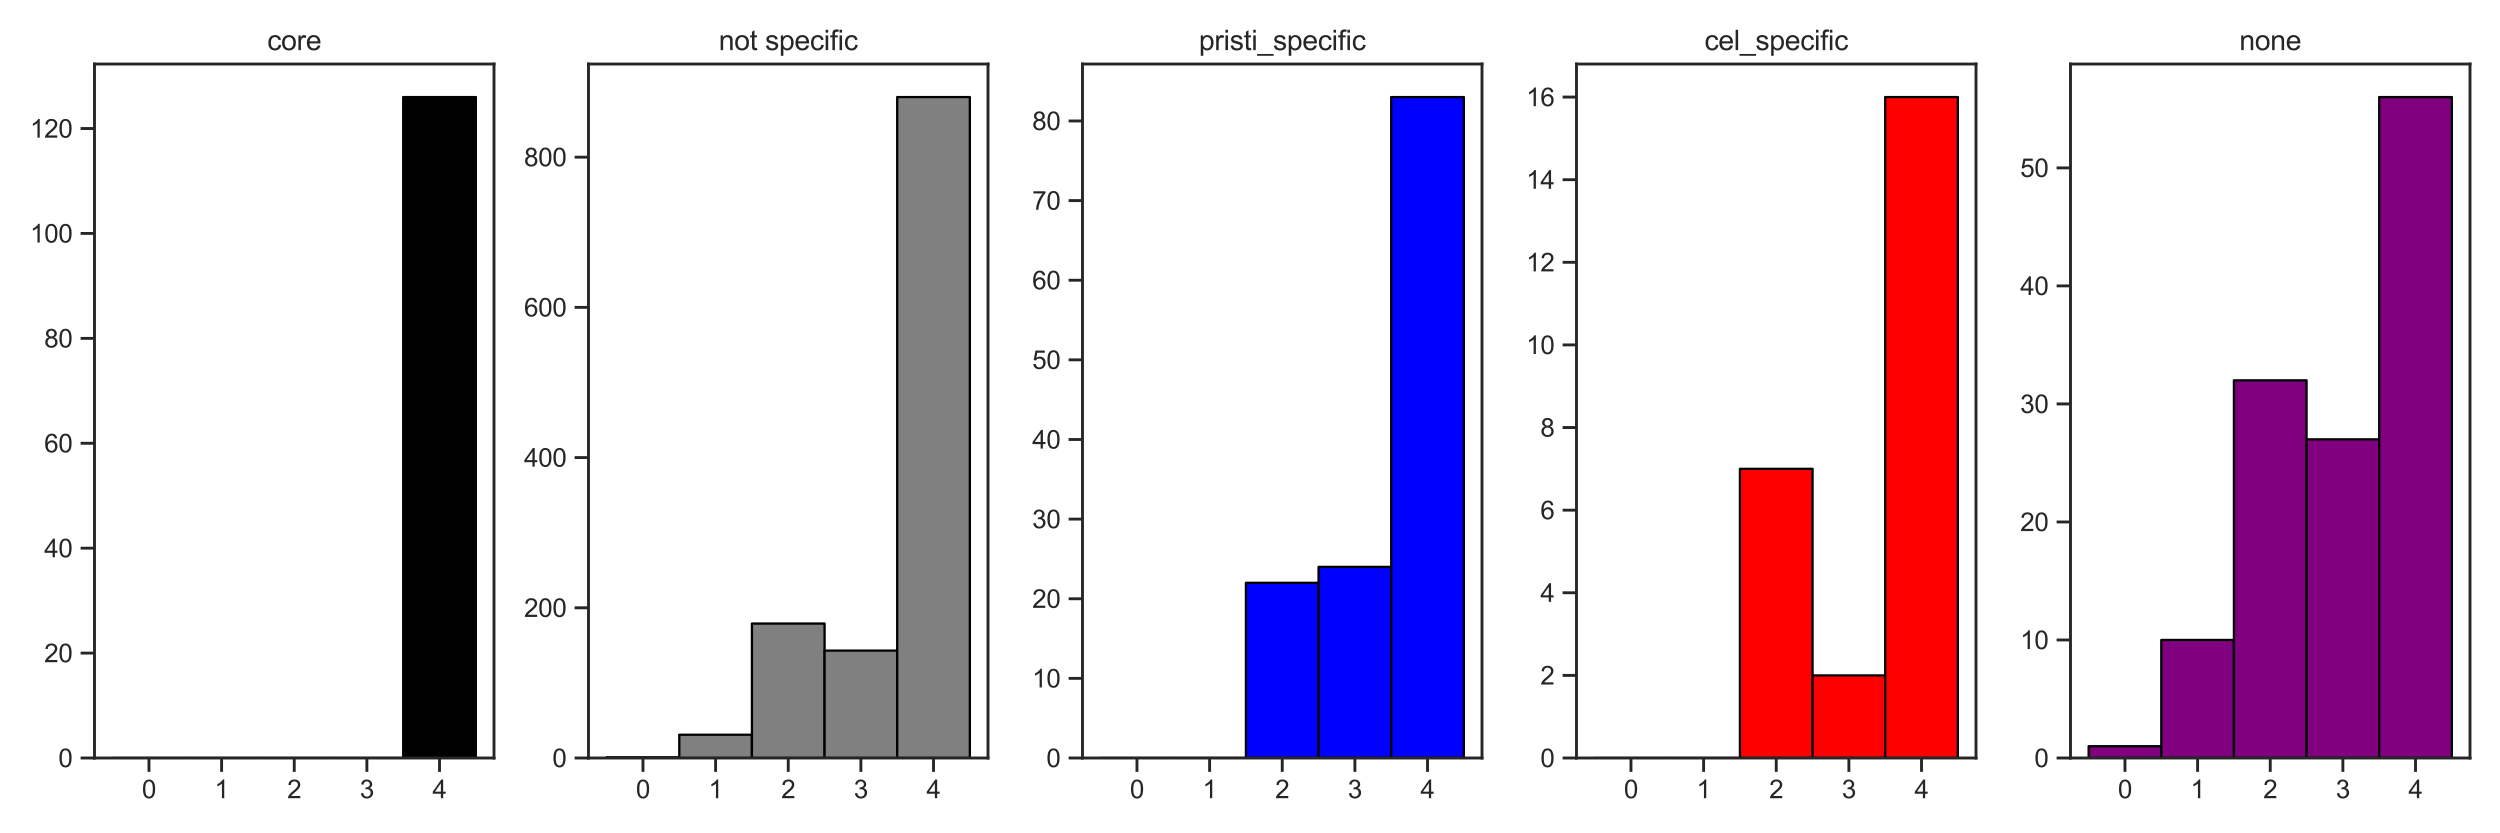 <?xml version="1.0" encoding="utf-8" standalone="no"?>
<!DOCTYPE svg PUBLIC "-//W3C//DTD SVG 1.1//EN"
  "http://www.w3.org/Graphics/SVG/1.1/DTD/svg11.dtd">
<svg xmlns:xlink="http://www.w3.org/1999/xlink" width="1080pt" height="360pt" viewBox="0 0 1080 360" xmlns="http://www.w3.org/2000/svg" version="1.1">
 <defs>
  <style type="text/css">*{stroke-linejoin: round; stroke-linecap: butt}</style>
 </defs>
 <g id="figure_1">
  <g id="patch_1">
   <path d="M 0 360 
L 1080 360 
L 1080 0 
L 0 0 
z
" style="fill: #ffffff"/>
  </g>
  <g id="axes_1">
   <g id="patch_2">
    <path d="M 40.82 327.46 
L 213.408 327.46 
L 213.408 27.656 
L 40.82 27.656 
z
" style="fill: #ffffff"/>
   </g>
   <g id="matplotlib.axis_1">
    <g id="xtick_1">
     <g id="line2d_1">
      <defs>
       <path id="m8c2ae9729a" d="M 0 0 
L 0 6 
" style="stroke: #262626; stroke-width: 1.25"/>
      </defs>
      <g>
       <use xlink:href="#m8c2ae9729a" x="64.355" y="327.46" style="fill: #262626; stroke: #262626; stroke-width: 1.25"/>
      </g>
     </g>
     <g id="text_1">
      <!-- 0 -->
      <g style="fill: #262626" transform="translate(61.296 344.834) scale(0.11 -0.11)">
       <defs>
        <path id="ArialMT-30" d="M 266 2259 
Q 266 3072 433 3567 
Q 600 4063 929 4331 
Q 1259 4600 1759 4600 
Q 2128 4600 2406 4451 
Q 2684 4303 2865 4023 
Q 3047 3744 3150 3342 
Q 3253 2941 3253 2259 
Q 3253 1453 3087 958 
Q 2922 463 2592 192 
Q 2263 -78 1759 -78 
Q 1097 -78 719 397 
Q 266 969 266 2259 
z
M 844 2259 
Q 844 1131 1108 757 
Q 1372 384 1759 384 
Q 2147 384 2411 759 
Q 2675 1134 2675 2259 
Q 2675 3391 2411 3762 
Q 2147 4134 1753 4134 
Q 1366 4134 1134 3806 
Q 844 3388 844 2259 
z
" transform="scale(0.016)"/>
       </defs>
       <use xlink:href="#ArialMT-30"/>
      </g>
     </g>
    </g>
    <g id="xtick_2">
     <g id="line2d_2">
      <g>
       <use xlink:href="#m8c2ae9729a" x="95.734" y="327.46" style="fill: #262626; stroke: #262626; stroke-width: 1.25"/>
      </g>
     </g>
     <g id="text_2">
      <!-- 1 -->
      <g style="fill: #262626" transform="translate(92.676 344.834) scale(0.11 -0.11)">
       <defs>
        <path id="ArialMT-31" d="M 2384 0 
L 1822 0 
L 1822 3584 
Q 1619 3391 1289 3197 
Q 959 3003 697 2906 
L 697 3450 
Q 1169 3672 1522 3987 
Q 1875 4303 2022 4600 
L 2384 4600 
L 2384 0 
z
" transform="scale(0.016)"/>
       </defs>
       <use xlink:href="#ArialMT-31"/>
      </g>
     </g>
    </g>
    <g id="xtick_3">
     <g id="line2d_3">
      <g>
       <use xlink:href="#m8c2ae9729a" x="127.114" y="327.46" style="fill: #262626; stroke: #262626; stroke-width: 1.25"/>
      </g>
     </g>
     <g id="text_3">
      <!-- 2 -->
      <g style="fill: #262626" transform="translate(124.055 344.834) scale(0.11 -0.11)">
       <defs>
        <path id="ArialMT-32" d="M 3222 541 
L 3222 0 
L 194 0 
Q 188 203 259 391 
Q 375 700 629 1000 
Q 884 1300 1366 1694 
Q 2113 2306 2375 2664 
Q 2638 3022 2638 3341 
Q 2638 3675 2398 3904 
Q 2159 4134 1775 4134 
Q 1369 4134 1125 3890 
Q 881 3647 878 3216 
L 300 3275 
Q 359 3922 746 4261 
Q 1134 4600 1788 4600 
Q 2447 4600 2831 4234 
Q 3216 3869 3216 3328 
Q 3216 3053 3103 2787 
Q 2991 2522 2730 2228 
Q 2469 1934 1863 1422 
Q 1356 997 1212 845 
Q 1069 694 975 541 
L 3222 541 
z
" transform="scale(0.016)"/>
       </defs>
       <use xlink:href="#ArialMT-32"/>
      </g>
     </g>
    </g>
    <g id="xtick_4">
     <g id="line2d_4">
      <g>
       <use xlink:href="#m8c2ae9729a" x="158.494" y="327.46" style="fill: #262626; stroke: #262626; stroke-width: 1.25"/>
      </g>
     </g>
     <g id="text_4">
      <!-- 3 -->
      <g style="fill: #262626" transform="translate(155.435 344.834) scale(0.11 -0.11)">
       <defs>
        <path id="ArialMT-33" d="M 269 1209 
L 831 1284 
Q 928 806 1161 595 
Q 1394 384 1728 384 
Q 2125 384 2398 659 
Q 2672 934 2672 1341 
Q 2672 1728 2419 1979 
Q 2166 2231 1775 2231 
Q 1616 2231 1378 2169 
L 1441 2663 
Q 1497 2656 1531 2656 
Q 1891 2656 2178 2843 
Q 2466 3031 2466 3422 
Q 2466 3731 2256 3934 
Q 2047 4138 1716 4138 
Q 1388 4138 1169 3931 
Q 950 3725 888 3313 
L 325 3413 
Q 428 3978 793 4289 
Q 1159 4600 1703 4600 
Q 2078 4600 2393 4439 
Q 2709 4278 2876 4000 
Q 3044 3722 3044 3409 
Q 3044 3113 2884 2869 
Q 2725 2625 2413 2481 
Q 2819 2388 3044 2092 
Q 3269 1797 3269 1353 
Q 3269 753 2831 336 
Q 2394 -81 1725 -81 
Q 1122 -81 723 278 
Q 325 638 269 1209 
z
" transform="scale(0.016)"/>
       </defs>
       <use xlink:href="#ArialMT-33"/>
      </g>
     </g>
    </g>
    <g id="xtick_5">
     <g id="line2d_5">
      <g>
       <use xlink:href="#m8c2ae9729a" x="189.873" y="327.46" style="fill: #262626; stroke: #262626; stroke-width: 1.25"/>
      </g>
     </g>
     <g id="text_5">
      <!-- 4 -->
      <g style="fill: #262626" transform="translate(186.815 344.834) scale(0.11 -0.11)">
       <defs>
        <path id="ArialMT-34" d="M 2069 0 
L 2069 1097 
L 81 1097 
L 81 1613 
L 2172 4581 
L 2631 4581 
L 2631 1613 
L 3250 1613 
L 3250 1097 
L 2631 1097 
L 2631 0 
L 2069 0 
z
M 2069 1613 
L 2069 3678 
L 634 1613 
L 2069 1613 
z
" transform="scale(0.016)"/>
       </defs>
       <use xlink:href="#ArialMT-34"/>
      </g>
     </g>
    </g>
   </g>
   <g id="matplotlib.axis_2">
    <g id="ytick_1">
     <g id="line2d_6">
      <defs>
       <path id="m95bd3c24b1" d="M 0 0 
L -6 0 
" style="stroke: #262626; stroke-width: 1.25"/>
      </defs>
      <g>
       <use xlink:href="#m95bd3c24b1" x="40.82" y="327.46" style="fill: #262626; stroke: #262626; stroke-width: 1.25"/>
      </g>
     </g>
     <g id="text_6">
      <!-- 0 -->
      <g style="fill: #262626" transform="translate(25.203 331.397) scale(0.11 -0.11)">
       <use xlink:href="#ArialMT-30"/>
      </g>
     </g>
    </g>
    <g id="ytick_2">
     <g id="line2d_7">
      <g>
       <use xlink:href="#m95bd3c24b1" x="40.82" y="282.138" style="fill: #262626; stroke: #262626; stroke-width: 1.25"/>
      </g>
     </g>
     <g id="text_7">
      <!-- 20 -->
      <g style="fill: #262626" transform="translate(19.086 286.075) scale(0.11 -0.11)">
       <use xlink:href="#ArialMT-32"/>
       <use xlink:href="#ArialMT-30" x="55.615"/>
      </g>
     </g>
    </g>
    <g id="ytick_3">
     <g id="line2d_8">
      <g>
       <use xlink:href="#m95bd3c24b1" x="40.82" y="236.816" style="fill: #262626; stroke: #262626; stroke-width: 1.25"/>
      </g>
     </g>
     <g id="text_8">
      <!-- 40 -->
      <g style="fill: #262626" transform="translate(19.086 240.753) scale(0.11 -0.11)">
       <use xlink:href="#ArialMT-34"/>
       <use xlink:href="#ArialMT-30" x="55.615"/>
      </g>
     </g>
    </g>
    <g id="ytick_4">
     <g id="line2d_9">
      <g>
       <use xlink:href="#m95bd3c24b1" x="40.82" y="191.495" style="fill: #262626; stroke: #262626; stroke-width: 1.25"/>
      </g>
     </g>
     <g id="text_9">
      <!-- 60 -->
      <g style="fill: #262626" transform="translate(19.086 195.431) scale(0.11 -0.11)">
       <defs>
        <path id="ArialMT-36" d="M 3184 3459 
L 2625 3416 
Q 2550 3747 2413 3897 
Q 2184 4138 1850 4138 
Q 1581 4138 1378 3988 
Q 1113 3794 959 3422 
Q 806 3050 800 2363 
Q 1003 2672 1297 2822 
Q 1591 2972 1913 2972 
Q 2475 2972 2870 2558 
Q 3266 2144 3266 1488 
Q 3266 1056 3080 686 
Q 2894 316 2569 119 
Q 2244 -78 1831 -78 
Q 1128 -78 684 439 
Q 241 956 241 2144 
Q 241 3472 731 4075 
Q 1159 4600 1884 4600 
Q 2425 4600 2770 4297 
Q 3116 3994 3184 3459 
z
M 888 1484 
Q 888 1194 1011 928 
Q 1134 663 1356 523 
Q 1578 384 1822 384 
Q 2178 384 2434 671 
Q 2691 959 2691 1453 
Q 2691 1928 2437 2201 
Q 2184 2475 1800 2475 
Q 1419 2475 1153 2201 
Q 888 1928 888 1484 
z
" transform="scale(0.016)"/>
       </defs>
       <use xlink:href="#ArialMT-36"/>
       <use xlink:href="#ArialMT-30" x="55.615"/>
      </g>
     </g>
    </g>
    <g id="ytick_5">
     <g id="line2d_10">
      <g>
       <use xlink:href="#m95bd3c24b1" x="40.82" y="146.173" style="fill: #262626; stroke: #262626; stroke-width: 1.25"/>
      </g>
     </g>
     <g id="text_10">
      <!-- 80 -->
      <g style="fill: #262626" transform="translate(19.086 150.11) scale(0.11 -0.11)">
       <defs>
        <path id="ArialMT-38" d="M 1131 2484 
Q 781 2613 612 2850 
Q 444 3088 444 3419 
Q 444 3919 803 4259 
Q 1163 4600 1759 4600 
Q 2359 4600 2725 4251 
Q 3091 3903 3091 3403 
Q 3091 3084 2923 2848 
Q 2756 2613 2416 2484 
Q 2838 2347 3058 2040 
Q 3278 1734 3278 1309 
Q 3278 722 2862 322 
Q 2447 -78 1769 -78 
Q 1091 -78 675 323 
Q 259 725 259 1325 
Q 259 1772 486 2073 
Q 713 2375 1131 2484 
z
M 1019 3438 
Q 1019 3113 1228 2906 
Q 1438 2700 1772 2700 
Q 2097 2700 2305 2904 
Q 2513 3109 2513 3406 
Q 2513 3716 2298 3927 
Q 2084 4138 1766 4138 
Q 1444 4138 1231 3931 
Q 1019 3725 1019 3438 
z
M 838 1322 
Q 838 1081 952 856 
Q 1066 631 1291 507 
Q 1516 384 1775 384 
Q 2178 384 2440 643 
Q 2703 903 2703 1303 
Q 2703 1709 2433 1975 
Q 2163 2241 1756 2241 
Q 1359 2241 1098 1978 
Q 838 1716 838 1322 
z
" transform="scale(0.016)"/>
       </defs>
       <use xlink:href="#ArialMT-38"/>
       <use xlink:href="#ArialMT-30" x="55.615"/>
      </g>
     </g>
    </g>
    <g id="ytick_6">
     <g id="line2d_11">
      <g>
       <use xlink:href="#m95bd3c24b1" x="40.82" y="100.851" style="fill: #262626; stroke: #262626; stroke-width: 1.25"/>
      </g>
     </g>
     <g id="text_11">
      <!-- 100 -->
      <g style="fill: #262626" transform="translate(12.969 104.788) scale(0.11 -0.11)">
       <use xlink:href="#ArialMT-31"/>
       <use xlink:href="#ArialMT-30" x="55.615"/>
       <use xlink:href="#ArialMT-30" x="111.23"/>
      </g>
     </g>
    </g>
    <g id="ytick_7">
     <g id="line2d_12">
      <g>
       <use xlink:href="#m95bd3c24b1" x="40.82" y="55.529" style="fill: #262626; stroke: #262626; stroke-width: 1.25"/>
      </g>
     </g>
     <g id="text_12">
      <!-- 120 -->
      <g style="fill: #262626" transform="translate(12.969 59.466) scale(0.11 -0.11)">
       <use xlink:href="#ArialMT-31"/>
       <use xlink:href="#ArialMT-32" x="55.615"/>
       <use xlink:href="#ArialMT-30" x="111.23"/>
      </g>
     </g>
    </g>
   </g>
   <g id="patch_3">
    <path d="M 48.665 327.46 
L 80.045 327.46 
L 80.045 327.46 
L 48.665 327.46 
z
" clip-path="url(#p982a0f7b14)" style="stroke: #000000; stroke-linejoin: miter"/>
   </g>
   <g id="patch_4">
    <path d="M 80.045 327.46 
L 111.424 327.46 
L 111.424 327.46 
L 80.045 327.46 
z
" clip-path="url(#p982a0f7b14)" style="stroke: #000000; stroke-linejoin: miter"/>
   </g>
   <g id="patch_5">
    <path d="M 111.424 327.46 
L 142.804 327.46 
L 142.804 327.46 
L 111.424 327.46 
z
" clip-path="url(#p982a0f7b14)" style="stroke: #000000; stroke-linejoin: miter"/>
   </g>
   <g id="patch_6">
    <path d="M 142.804 327.46 
L 174.183 327.46 
L 174.183 327.46 
L 142.804 327.46 
z
" clip-path="url(#p982a0f7b14)" style="stroke: #000000; stroke-linejoin: miter"/>
   </g>
   <g id="patch_7">
    <path d="M 174.183 327.46 
L 205.563 327.46 
L 205.563 41.933 
L 174.183 41.933 
z
" clip-path="url(#p982a0f7b14)" style="stroke: #000000; stroke-linejoin: miter"/>
   </g>
   <g id="patch_8">
    <path d="M 40.82 327.46 
L 40.82 27.656 
" style="fill: none; stroke: #262626; stroke-width: 1.25; stroke-linejoin: miter; stroke-linecap: square"/>
   </g>
   <g id="patch_9">
    <path d="M 213.408 327.46 
L 213.408 27.656 
" style="fill: none; stroke: #262626; stroke-width: 1.25; stroke-linejoin: miter; stroke-linecap: square"/>
   </g>
   <g id="patch_10">
    <path d="M 40.82 327.46 
L 213.408 327.46 
" style="fill: none; stroke: #262626; stroke-width: 1.25; stroke-linejoin: miter; stroke-linecap: square"/>
   </g>
   <g id="patch_11">
    <path d="M 40.82 27.656 
L 213.408 27.656 
" style="fill: none; stroke: #262626; stroke-width: 1.25; stroke-linejoin: miter; stroke-linecap: square"/>
   </g>
   <g id="text_13">
    <!-- core -->
    <g style="fill: #262626" transform="translate(115.443 21.656) scale(0.12 -0.12)">
     <defs>
      <path id="ArialMT-63" d="M 2588 1216 
L 3141 1144 
Q 3050 572 2676 248 
Q 2303 -75 1759 -75 
Q 1078 -75 664 370 
Q 250 816 250 1647 
Q 250 2184 428 2587 
Q 606 2991 970 3192 
Q 1334 3394 1763 3394 
Q 2303 3394 2647 3120 
Q 2991 2847 3088 2344 
L 2541 2259 
Q 2463 2594 2264 2762 
Q 2066 2931 1784 2931 
Q 1359 2931 1093 2626 
Q 828 2322 828 1663 
Q 828 994 1084 691 
Q 1341 388 1753 388 
Q 2084 388 2306 591 
Q 2528 794 2588 1216 
z
" transform="scale(0.016)"/>
      <path id="ArialMT-6f" d="M 213 1659 
Q 213 2581 725 3025 
Q 1153 3394 1769 3394 
Q 2453 3394 2887 2945 
Q 3322 2497 3322 1706 
Q 3322 1066 3130 698 
Q 2938 331 2570 128 
Q 2203 -75 1769 -75 
Q 1072 -75 642 372 
Q 213 819 213 1659 
z
M 791 1659 
Q 791 1022 1069 705 
Q 1347 388 1769 388 
Q 2188 388 2466 706 
Q 2744 1025 2744 1678 
Q 2744 2294 2464 2611 
Q 2184 2928 1769 2928 
Q 1347 2928 1069 2612 
Q 791 2297 791 1659 
z
" transform="scale(0.016)"/>
      <path id="ArialMT-72" d="M 416 0 
L 416 3319 
L 922 3319 
L 922 2816 
Q 1116 3169 1280 3281 
Q 1444 3394 1641 3394 
Q 1925 3394 2219 3213 
L 2025 2691 
Q 1819 2813 1613 2813 
Q 1428 2813 1281 2702 
Q 1134 2591 1072 2394 
Q 978 2094 978 1738 
L 978 0 
L 416 0 
z
" transform="scale(0.016)"/>
      <path id="ArialMT-65" d="M 2694 1069 
L 3275 997 
Q 3138 488 2766 206 
Q 2394 -75 1816 -75 
Q 1088 -75 661 373 
Q 234 822 234 1631 
Q 234 2469 665 2931 
Q 1097 3394 1784 3394 
Q 2450 3394 2872 2941 
Q 3294 2488 3294 1666 
Q 3294 1616 3291 1516 
L 816 1516 
Q 847 969 1125 678 
Q 1403 388 1819 388 
Q 2128 388 2347 550 
Q 2566 713 2694 1069 
z
M 847 1978 
L 2700 1978 
Q 2663 2397 2488 2606 
Q 2219 2931 1791 2931 
Q 1403 2931 1139 2672 
Q 875 2413 847 1978 
z
" transform="scale(0.016)"/>
     </defs>
     <use xlink:href="#ArialMT-63"/>
     <use xlink:href="#ArialMT-6f" x="50"/>
     <use xlink:href="#ArialMT-72" x="105.615"/>
     <use xlink:href="#ArialMT-65" x="138.916"/>
    </g>
   </g>
  </g>
  <g id="axes_2">
   <g id="patch_12">
    <path d="M 254.228 327.46 
L 426.816 327.46 
L 426.816 27.656 
L 254.228 27.656 
z
" style="fill: #ffffff"/>
   </g>
   <g id="matplotlib.axis_3">
    <g id="xtick_6">
     <g id="line2d_13">
      <g>
       <use xlink:href="#m8c2ae9729a" x="277.763" y="327.46" style="fill: #262626; stroke: #262626; stroke-width: 1.25"/>
      </g>
     </g>
     <g id="text_14">
      <!-- 0 -->
      <g style="fill: #262626" transform="translate(274.704 344.834) scale(0.11 -0.11)">
       <use xlink:href="#ArialMT-30"/>
      </g>
     </g>
    </g>
    <g id="xtick_7">
     <g id="line2d_14">
      <g>
       <use xlink:href="#m8c2ae9729a" x="309.142" y="327.46" style="fill: #262626; stroke: #262626; stroke-width: 1.25"/>
      </g>
     </g>
     <g id="text_15">
      <!-- 1 -->
      <g style="fill: #262626" transform="translate(306.084 344.834) scale(0.11 -0.11)">
       <use xlink:href="#ArialMT-31"/>
      </g>
     </g>
    </g>
    <g id="xtick_8">
     <g id="line2d_15">
      <g>
       <use xlink:href="#m8c2ae9729a" x="340.522" y="327.46" style="fill: #262626; stroke: #262626; stroke-width: 1.25"/>
      </g>
     </g>
     <g id="text_16">
      <!-- 2 -->
      <g style="fill: #262626" transform="translate(337.463 344.834) scale(0.11 -0.11)">
       <use xlink:href="#ArialMT-32"/>
      </g>
     </g>
    </g>
    <g id="xtick_9">
     <g id="line2d_16">
      <g>
       <use xlink:href="#m8c2ae9729a" x="371.902" y="327.46" style="fill: #262626; stroke: #262626; stroke-width: 1.25"/>
      </g>
     </g>
     <g id="text_17">
      <!-- 3 -->
      <g style="fill: #262626" transform="translate(368.843 344.834) scale(0.11 -0.11)">
       <use xlink:href="#ArialMT-33"/>
      </g>
     </g>
    </g>
    <g id="xtick_10">
     <g id="line2d_17">
      <g>
       <use xlink:href="#m8c2ae9729a" x="403.281" y="327.46" style="fill: #262626; stroke: #262626; stroke-width: 1.25"/>
      </g>
     </g>
     <g id="text_18">
      <!-- 4 -->
      <g style="fill: #262626" transform="translate(400.223 344.834) scale(0.11 -0.11)">
       <use xlink:href="#ArialMT-34"/>
      </g>
     </g>
    </g>
   </g>
   <g id="matplotlib.axis_4">
    <g id="ytick_8">
     <g id="line2d_18">
      <g>
       <use xlink:href="#m95bd3c24b1" x="254.228" y="327.46" style="fill: #262626; stroke: #262626; stroke-width: 1.25"/>
      </g>
     </g>
     <g id="text_19">
      <!-- 0 -->
      <g style="fill: #262626" transform="translate(238.611 331.397) scale(0.11 -0.11)">
       <use xlink:href="#ArialMT-30"/>
      </g>
     </g>
    </g>
    <g id="ytick_9">
     <g id="line2d_19">
      <g>
       <use xlink:href="#m95bd3c24b1" x="254.228" y="262.567" style="fill: #262626; stroke: #262626; stroke-width: 1.25"/>
      </g>
     </g>
     <g id="text_20">
      <!-- 200 -->
      <g style="fill: #262626" transform="translate(226.377 266.504) scale(0.11 -0.11)">
       <use xlink:href="#ArialMT-32"/>
       <use xlink:href="#ArialMT-30" x="55.615"/>
       <use xlink:href="#ArialMT-30" x="111.23"/>
      </g>
     </g>
    </g>
    <g id="ytick_10">
     <g id="line2d_20">
      <g>
       <use xlink:href="#m95bd3c24b1" x="254.228" y="197.675" style="fill: #262626; stroke: #262626; stroke-width: 1.25"/>
      </g>
     </g>
     <g id="text_21">
      <!-- 400 -->
      <g style="fill: #262626" transform="translate(226.377 201.612) scale(0.11 -0.11)">
       <use xlink:href="#ArialMT-34"/>
       <use xlink:href="#ArialMT-30" x="55.615"/>
       <use xlink:href="#ArialMT-30" x="111.23"/>
      </g>
     </g>
    </g>
    <g id="ytick_11">
     <g id="line2d_21">
      <g>
       <use xlink:href="#m95bd3c24b1" x="254.228" y="132.782" style="fill: #262626; stroke: #262626; stroke-width: 1.25"/>
      </g>
     </g>
     <g id="text_22">
      <!-- 600 -->
      <g style="fill: #262626" transform="translate(226.377 136.719) scale(0.11 -0.11)">
       <use xlink:href="#ArialMT-36"/>
       <use xlink:href="#ArialMT-30" x="55.615"/>
       <use xlink:href="#ArialMT-30" x="111.23"/>
      </g>
     </g>
    </g>
    <g id="ytick_12">
     <g id="line2d_22">
      <g>
       <use xlink:href="#m95bd3c24b1" x="254.228" y="67.89" style="fill: #262626; stroke: #262626; stroke-width: 1.25"/>
      </g>
     </g>
     <g id="text_23">
      <!-- 800 -->
      <g style="fill: #262626" transform="translate(226.377 71.826) scale(0.11 -0.11)">
       <use xlink:href="#ArialMT-38"/>
       <use xlink:href="#ArialMT-30" x="55.615"/>
       <use xlink:href="#ArialMT-30" x="111.23"/>
      </g>
     </g>
    </g>
   </g>
   <g id="patch_13">
    <path d="M 262.073 327.46 
L 293.453 327.46 
L 293.453 327.136 
L 262.073 327.136 
z
" clip-path="url(#p632d6fdd84)" style="fill: #808080; stroke: #000000; stroke-linejoin: miter"/>
   </g>
   <g id="patch_14">
    <path d="M 293.453 327.46 
L 324.832 327.46 
L 324.832 317.402 
L 293.453 317.402 
z
" clip-path="url(#p632d6fdd84)" style="fill: #808080; stroke: #000000; stroke-linejoin: miter"/>
   </g>
   <g id="patch_15">
    <path d="M 324.832 327.46 
L 356.212 327.46 
L 356.212 269.381 
L 324.832 269.381 
z
" clip-path="url(#p632d6fdd84)" style="fill: #808080; stroke: #000000; stroke-linejoin: miter"/>
   </g>
   <g id="patch_16">
    <path d="M 356.212 327.46 
L 387.591 327.46 
L 387.591 281.062 
L 356.212 281.062 
z
" clip-path="url(#p632d6fdd84)" style="fill: #808080; stroke: #000000; stroke-linejoin: miter"/>
   </g>
   <g id="patch_17">
    <path d="M 387.591 327.46 
L 418.971 327.46 
L 418.971 41.933 
L 387.591 41.933 
z
" clip-path="url(#p632d6fdd84)" style="fill: #808080; stroke: #000000; stroke-linejoin: miter"/>
   </g>
   <g id="patch_18">
    <path d="M 254.228 327.46 
L 254.228 27.656 
" style="fill: none; stroke: #262626; stroke-width: 1.25; stroke-linejoin: miter; stroke-linecap: square"/>
   </g>
   <g id="patch_19">
    <path d="M 426.816 327.46 
L 426.816 27.656 
" style="fill: none; stroke: #262626; stroke-width: 1.25; stroke-linejoin: miter; stroke-linecap: square"/>
   </g>
   <g id="patch_20">
    <path d="M 254.228 327.46 
L 426.816 327.46 
" style="fill: none; stroke: #262626; stroke-width: 1.25; stroke-linejoin: miter; stroke-linecap: square"/>
   </g>
   <g id="patch_21">
    <path d="M 254.228 27.656 
L 426.816 27.656 
" style="fill: none; stroke: #262626; stroke-width: 1.25; stroke-linejoin: miter; stroke-linecap: square"/>
   </g>
   <g id="text_24">
    <!-- not specific -->
    <g style="fill: #262626" transform="translate(310.509 21.656) scale(0.12 -0.12)">
     <defs>
      <path id="ArialMT-6e" d="M 422 0 
L 422 3319 
L 928 3319 
L 928 2847 
Q 1294 3394 1984 3394 
Q 2284 3394 2536 3286 
Q 2788 3178 2913 3003 
Q 3038 2828 3088 2588 
Q 3119 2431 3119 2041 
L 3119 0 
L 2556 0 
L 2556 2019 
Q 2556 2363 2490 2533 
Q 2425 2703 2258 2804 
Q 2091 2906 1866 2906 
Q 1506 2906 1245 2678 
Q 984 2450 984 1813 
L 984 0 
L 422 0 
z
" transform="scale(0.016)"/>
      <path id="ArialMT-74" d="M 1650 503 
L 1731 6 
Q 1494 -44 1306 -44 
Q 1000 -44 831 53 
Q 663 150 594 308 
Q 525 466 525 972 
L 525 2881 
L 113 2881 
L 113 3319 
L 525 3319 
L 525 4141 
L 1084 4478 
L 1084 3319 
L 1650 3319 
L 1650 2881 
L 1084 2881 
L 1084 941 
Q 1084 700 1114 631 
Q 1144 563 1211 522 
Q 1278 481 1403 481 
Q 1497 481 1650 503 
z
" transform="scale(0.016)"/>
      <path id="ArialMT-20" transform="scale(0.016)"/>
      <path id="ArialMT-73" d="M 197 991 
L 753 1078 
Q 800 744 1014 566 
Q 1228 388 1613 388 
Q 2000 388 2187 545 
Q 2375 703 2375 916 
Q 2375 1106 2209 1216 
Q 2094 1291 1634 1406 
Q 1016 1563 777 1677 
Q 538 1791 414 1992 
Q 291 2194 291 2438 
Q 291 2659 392 2848 
Q 494 3038 669 3163 
Q 800 3259 1026 3326 
Q 1253 3394 1513 3394 
Q 1903 3394 2198 3281 
Q 2494 3169 2634 2976 
Q 2775 2784 2828 2463 
L 2278 2388 
Q 2241 2644 2061 2787 
Q 1881 2931 1553 2931 
Q 1166 2931 1000 2803 
Q 834 2675 834 2503 
Q 834 2394 903 2306 
Q 972 2216 1119 2156 
Q 1203 2125 1616 2013 
Q 2213 1853 2448 1751 
Q 2684 1650 2818 1456 
Q 2953 1263 2953 975 
Q 2953 694 2789 445 
Q 2625 197 2315 61 
Q 2006 -75 1616 -75 
Q 969 -75 630 194 
Q 291 463 197 991 
z
" transform="scale(0.016)"/>
      <path id="ArialMT-70" d="M 422 -1272 
L 422 3319 
L 934 3319 
L 934 2888 
Q 1116 3141 1344 3267 
Q 1572 3394 1897 3394 
Q 2322 3394 2647 3175 
Q 2972 2956 3137 2557 
Q 3303 2159 3303 1684 
Q 3303 1175 3120 767 
Q 2938 359 2589 142 
Q 2241 -75 1856 -75 
Q 1575 -75 1351 44 
Q 1128 163 984 344 
L 984 -1272 
L 422 -1272 
z
M 931 1641 
Q 931 1000 1190 694 
Q 1450 388 1819 388 
Q 2194 388 2461 705 
Q 2728 1022 2728 1688 
Q 2728 2322 2467 2637 
Q 2206 2953 1844 2953 
Q 1484 2953 1207 2617 
Q 931 2281 931 1641 
z
" transform="scale(0.016)"/>
      <path id="ArialMT-69" d="M 425 3934 
L 425 4581 
L 988 4581 
L 988 3934 
L 425 3934 
z
M 425 0 
L 425 3319 
L 988 3319 
L 988 0 
L 425 0 
z
" transform="scale(0.016)"/>
      <path id="ArialMT-66" d="M 556 0 
L 556 2881 
L 59 2881 
L 59 3319 
L 556 3319 
L 556 3672 
Q 556 4006 616 4169 
Q 697 4388 901 4523 
Q 1106 4659 1475 4659 
Q 1713 4659 2000 4603 
L 1916 4113 
Q 1741 4144 1584 4144 
Q 1328 4144 1222 4034 
Q 1116 3925 1116 3625 
L 1116 3319 
L 1763 3319 
L 1763 2881 
L 1116 2881 
L 1116 0 
L 556 0 
z
" transform="scale(0.016)"/>
     </defs>
     <use xlink:href="#ArialMT-6e"/>
     <use xlink:href="#ArialMT-6f" x="55.615"/>
     <use xlink:href="#ArialMT-74" x="111.23"/>
     <use xlink:href="#ArialMT-20" x="139.014"/>
     <use xlink:href="#ArialMT-73" x="166.797"/>
     <use xlink:href="#ArialMT-70" x="216.797"/>
     <use xlink:href="#ArialMT-65" x="272.412"/>
     <use xlink:href="#ArialMT-63" x="328.027"/>
     <use xlink:href="#ArialMT-69" x="378.027"/>
     <use xlink:href="#ArialMT-66" x="400.244"/>
     <use xlink:href="#ArialMT-69" x="428.027"/>
     <use xlink:href="#ArialMT-63" x="450.244"/>
    </g>
   </g>
  </g>
  <g id="axes_3">
   <g id="patch_22">
    <path d="M 467.636 327.46 
L 640.224 327.46 
L 640.224 27.656 
L 467.636 27.656 
z
" style="fill: #ffffff"/>
   </g>
   <g id="matplotlib.axis_5">
    <g id="xtick_11">
     <g id="line2d_23">
      <g>
       <use xlink:href="#m8c2ae9729a" x="491.171" y="327.46" style="fill: #262626; stroke: #262626; stroke-width: 1.25"/>
      </g>
     </g>
     <g id="text_25">
      <!-- 0 -->
      <g style="fill: #262626" transform="translate(488.112 344.834) scale(0.11 -0.11)">
       <use xlink:href="#ArialMT-30"/>
      </g>
     </g>
    </g>
    <g id="xtick_12">
     <g id="line2d_24">
      <g>
       <use xlink:href="#m8c2ae9729a" x="522.55" y="327.46" style="fill: #262626; stroke: #262626; stroke-width: 1.25"/>
      </g>
     </g>
     <g id="text_26">
      <!-- 1 -->
      <g style="fill: #262626" transform="translate(519.492 344.834) scale(0.11 -0.11)">
       <use xlink:href="#ArialMT-31"/>
      </g>
     </g>
    </g>
    <g id="xtick_13">
     <g id="line2d_25">
      <g>
       <use xlink:href="#m8c2ae9729a" x="553.93" y="327.46" style="fill: #262626; stroke: #262626; stroke-width: 1.25"/>
      </g>
     </g>
     <g id="text_27">
      <!-- 2 -->
      <g style="fill: #262626" transform="translate(550.871 344.834) scale(0.11 -0.11)">
       <use xlink:href="#ArialMT-32"/>
      </g>
     </g>
    </g>
    <g id="xtick_14">
     <g id="line2d_26">
      <g>
       <use xlink:href="#m8c2ae9729a" x="585.31" y="327.46" style="fill: #262626; stroke: #262626; stroke-width: 1.25"/>
      </g>
     </g>
     <g id="text_28">
      <!-- 3 -->
      <g style="fill: #262626" transform="translate(582.251 344.834) scale(0.11 -0.11)">
       <use xlink:href="#ArialMT-33"/>
      </g>
     </g>
    </g>
    <g id="xtick_15">
     <g id="line2d_27">
      <g>
       <use xlink:href="#m8c2ae9729a" x="616.689" y="327.46" style="fill: #262626; stroke: #262626; stroke-width: 1.25"/>
      </g>
     </g>
     <g id="text_29">
      <!-- 4 -->
      <g style="fill: #262626" transform="translate(613.631 344.834) scale(0.11 -0.11)">
       <use xlink:href="#ArialMT-34"/>
      </g>
     </g>
    </g>
   </g>
   <g id="matplotlib.axis_6">
    <g id="ytick_13">
     <g id="line2d_28">
      <g>
       <use xlink:href="#m95bd3c24b1" x="467.636" y="327.46" style="fill: #262626; stroke: #262626; stroke-width: 1.25"/>
      </g>
     </g>
     <g id="text_30">
      <!-- 0 -->
      <g style="fill: #262626" transform="translate(452.019 331.397) scale(0.11 -0.11)">
       <use xlink:href="#ArialMT-30"/>
      </g>
     </g>
    </g>
    <g id="ytick_14">
     <g id="line2d_29">
      <g>
       <use xlink:href="#m95bd3c24b1" x="467.636" y="293.059" style="fill: #262626; stroke: #262626; stroke-width: 1.25"/>
      </g>
     </g>
     <g id="text_31">
      <!-- 10 -->
      <g style="fill: #262626" transform="translate(445.902 296.996) scale(0.11 -0.11)">
       <use xlink:href="#ArialMT-31"/>
       <use xlink:href="#ArialMT-30" x="55.615"/>
      </g>
     </g>
    </g>
    <g id="ytick_15">
     <g id="line2d_30">
      <g>
       <use xlink:href="#m95bd3c24b1" x="467.636" y="258.658" style="fill: #262626; stroke: #262626; stroke-width: 1.25"/>
      </g>
     </g>
     <g id="text_32">
      <!-- 20 -->
      <g style="fill: #262626" transform="translate(445.902 262.595) scale(0.11 -0.11)">
       <use xlink:href="#ArialMT-32"/>
       <use xlink:href="#ArialMT-30" x="55.615"/>
      </g>
     </g>
    </g>
    <g id="ytick_16">
     <g id="line2d_31">
      <g>
       <use xlink:href="#m95bd3c24b1" x="467.636" y="224.257" style="fill: #262626; stroke: #262626; stroke-width: 1.25"/>
      </g>
     </g>
     <g id="text_33">
      <!-- 30 -->
      <g style="fill: #262626" transform="translate(445.902 228.194) scale(0.11 -0.11)">
       <use xlink:href="#ArialMT-33"/>
       <use xlink:href="#ArialMT-30" x="55.615"/>
      </g>
     </g>
    </g>
    <g id="ytick_17">
     <g id="line2d_32">
      <g>
       <use xlink:href="#m95bd3c24b1" x="467.636" y="189.856" style="fill: #262626; stroke: #262626; stroke-width: 1.25"/>
      </g>
     </g>
     <g id="text_34">
      <!-- 40 -->
      <g style="fill: #262626" transform="translate(445.902 193.793) scale(0.11 -0.11)">
       <use xlink:href="#ArialMT-34"/>
       <use xlink:href="#ArialMT-30" x="55.615"/>
      </g>
     </g>
    </g>
    <g id="ytick_18">
     <g id="line2d_33">
      <g>
       <use xlink:href="#m95bd3c24b1" x="467.636" y="155.456" style="fill: #262626; stroke: #262626; stroke-width: 1.25"/>
      </g>
     </g>
     <g id="text_35">
      <!-- 50 -->
      <g style="fill: #262626" transform="translate(445.902 159.392) scale(0.11 -0.11)">
       <defs>
        <path id="ArialMT-35" d="M 266 1200 
L 856 1250 
Q 922 819 1161 601 
Q 1400 384 1738 384 
Q 2144 384 2425 690 
Q 2706 997 2706 1503 
Q 2706 1984 2436 2262 
Q 2166 2541 1728 2541 
Q 1456 2541 1237 2417 
Q 1019 2294 894 2097 
L 366 2166 
L 809 4519 
L 3088 4519 
L 3088 3981 
L 1259 3981 
L 1013 2750 
Q 1425 3038 1878 3038 
Q 2478 3038 2890 2622 
Q 3303 2206 3303 1553 
Q 3303 931 2941 478 
Q 2500 -78 1738 -78 
Q 1113 -78 717 272 
Q 322 622 266 1200 
z
" transform="scale(0.016)"/>
       </defs>
       <use xlink:href="#ArialMT-35"/>
       <use xlink:href="#ArialMT-30" x="55.615"/>
      </g>
     </g>
    </g>
    <g id="ytick_19">
     <g id="line2d_34">
      <g>
       <use xlink:href="#m95bd3c24b1" x="467.636" y="121.055" style="fill: #262626; stroke: #262626; stroke-width: 1.25"/>
      </g>
     </g>
     <g id="text_36">
      <!-- 60 -->
      <g style="fill: #262626" transform="translate(445.902 124.991) scale(0.11 -0.11)">
       <use xlink:href="#ArialMT-36"/>
       <use xlink:href="#ArialMT-30" x="55.615"/>
      </g>
     </g>
    </g>
    <g id="ytick_20">
     <g id="line2d_35">
      <g>
       <use xlink:href="#m95bd3c24b1" x="467.636" y="86.654" style="fill: #262626; stroke: #262626; stroke-width: 1.25"/>
      </g>
     </g>
     <g id="text_37">
      <!-- 70 -->
      <g style="fill: #262626" transform="translate(445.902 90.591) scale(0.11 -0.11)">
       <defs>
        <path id="ArialMT-37" d="M 303 3981 
L 303 4522 
L 3269 4522 
L 3269 4084 
Q 2831 3619 2401 2847 
Q 1972 2075 1738 1259 
Q 1569 684 1522 0 
L 944 0 
Q 953 541 1156 1306 
Q 1359 2072 1739 2783 
Q 2119 3494 2547 3981 
L 303 3981 
z
" transform="scale(0.016)"/>
       </defs>
       <use xlink:href="#ArialMT-37"/>
       <use xlink:href="#ArialMT-30" x="55.615"/>
      </g>
     </g>
    </g>
    <g id="ytick_21">
     <g id="line2d_36">
      <g>
       <use xlink:href="#m95bd3c24b1" x="467.636" y="52.253" style="fill: #262626; stroke: #262626; stroke-width: 1.25"/>
      </g>
     </g>
     <g id="text_38">
      <!-- 80 -->
      <g style="fill: #262626" transform="translate(445.902 56.19) scale(0.11 -0.11)">
       <use xlink:href="#ArialMT-38"/>
       <use xlink:href="#ArialMT-30" x="55.615"/>
      </g>
     </g>
    </g>
   </g>
   <g id="patch_23">
    <path d="M 475.481 327.46 
L 506.861 327.46 
L 506.861 327.46 
L 475.481 327.46 
z
" clip-path="url(#pf8a87831df)" style="fill: #0000ff; stroke: #000000; stroke-linejoin: miter"/>
   </g>
   <g id="patch_24">
    <path d="M 506.861 327.46 
L 538.24 327.46 
L 538.24 327.46 
L 506.861 327.46 
z
" clip-path="url(#pf8a87831df)" style="fill: #0000ff; stroke: #000000; stroke-linejoin: miter"/>
   </g>
   <g id="patch_25">
    <path d="M 538.24 327.46 
L 569.62 327.46 
L 569.62 251.778 
L 538.24 251.778 
z
" clip-path="url(#pf8a87831df)" style="fill: #0000ff; stroke: #000000; stroke-linejoin: miter"/>
   </g>
   <g id="patch_26">
    <path d="M 569.62 327.46 
L 600.999 327.46 
L 600.999 244.898 
L 569.62 244.898 
z
" clip-path="url(#pf8a87831df)" style="fill: #0000ff; stroke: #000000; stroke-linejoin: miter"/>
   </g>
   <g id="patch_27">
    <path d="M 600.999 327.46 
L 632.379 327.46 
L 632.379 41.933 
L 600.999 41.933 
z
" clip-path="url(#pf8a87831df)" style="fill: #0000ff; stroke: #000000; stroke-linejoin: miter"/>
   </g>
   <g id="patch_28">
    <path d="M 467.636 327.46 
L 467.636 27.656 
" style="fill: none; stroke: #262626; stroke-width: 1.25; stroke-linejoin: miter; stroke-linecap: square"/>
   </g>
   <g id="patch_29">
    <path d="M 640.224 327.46 
L 640.224 27.656 
" style="fill: none; stroke: #262626; stroke-width: 1.25; stroke-linejoin: miter; stroke-linecap: square"/>
   </g>
   <g id="patch_30">
    <path d="M 467.636 327.46 
L 640.224 327.46 
" style="fill: none; stroke: #262626; stroke-width: 1.25; stroke-linejoin: miter; stroke-linecap: square"/>
   </g>
   <g id="patch_31">
    <path d="M 467.636 27.656 
L 640.224 27.656 
" style="fill: none; stroke: #262626; stroke-width: 1.25; stroke-linejoin: miter; stroke-linecap: square"/>
   </g>
   <g id="text_39">
    <!-- pristi_specific -->
    <g style="fill: #262626" transform="translate(517.92 21.656) scale(0.12 -0.12)">
     <defs>
      <path id="ArialMT-5f" d="M -97 -1272 
L -97 -866 
L 3631 -866 
L 3631 -1272 
L -97 -1272 
z
" transform="scale(0.016)"/>
     </defs>
     <use xlink:href="#ArialMT-70"/>
     <use xlink:href="#ArialMT-72" x="55.615"/>
     <use xlink:href="#ArialMT-69" x="88.916"/>
     <use xlink:href="#ArialMT-73" x="111.133"/>
     <use xlink:href="#ArialMT-74" x="161.133"/>
     <use xlink:href="#ArialMT-69" x="188.916"/>
     <use xlink:href="#ArialMT-5f" x="211.133"/>
     <use xlink:href="#ArialMT-73" x="266.748"/>
     <use xlink:href="#ArialMT-70" x="316.748"/>
     <use xlink:href="#ArialMT-65" x="372.363"/>
     <use xlink:href="#ArialMT-63" x="427.979"/>
     <use xlink:href="#ArialMT-69" x="477.979"/>
     <use xlink:href="#ArialMT-66" x="500.195"/>
     <use xlink:href="#ArialMT-69" x="527.979"/>
     <use xlink:href="#ArialMT-63" x="550.195"/>
    </g>
   </g>
  </g>
  <g id="axes_4">
   <g id="patch_32">
    <path d="M 681.044 327.46 
L 853.632 327.46 
L 853.632 27.656 
L 681.044 27.656 
z
" style="fill: #ffffff"/>
   </g>
   <g id="matplotlib.axis_7">
    <g id="xtick_16">
     <g id="line2d_37">
      <g>
       <use xlink:href="#m8c2ae9729a" x="704.579" y="327.46" style="fill: #262626; stroke: #262626; stroke-width: 1.25"/>
      </g>
     </g>
     <g id="text_40">
      <!-- 0 -->
      <g style="fill: #262626" transform="translate(701.52 344.834) scale(0.11 -0.11)">
       <use xlink:href="#ArialMT-30"/>
      </g>
     </g>
    </g>
    <g id="xtick_17">
     <g id="line2d_38">
      <g>
       <use xlink:href="#m8c2ae9729a" x="735.958" y="327.46" style="fill: #262626; stroke: #262626; stroke-width: 1.25"/>
      </g>
     </g>
     <g id="text_41">
      <!-- 1 -->
      <g style="fill: #262626" transform="translate(732.9 344.834) scale(0.11 -0.11)">
       <use xlink:href="#ArialMT-31"/>
      </g>
     </g>
    </g>
    <g id="xtick_18">
     <g id="line2d_39">
      <g>
       <use xlink:href="#m8c2ae9729a" x="767.338" y="327.46" style="fill: #262626; stroke: #262626; stroke-width: 1.25"/>
      </g>
     </g>
     <g id="text_42">
      <!-- 2 -->
      <g style="fill: #262626" transform="translate(764.279 344.834) scale(0.11 -0.11)">
       <use xlink:href="#ArialMT-32"/>
      </g>
     </g>
    </g>
    <g id="xtick_19">
     <g id="line2d_40">
      <g>
       <use xlink:href="#m8c2ae9729a" x="798.718" y="327.46" style="fill: #262626; stroke: #262626; stroke-width: 1.25"/>
      </g>
     </g>
     <g id="text_43">
      <!-- 3 -->
      <g style="fill: #262626" transform="translate(795.659 344.834) scale(0.11 -0.11)">
       <use xlink:href="#ArialMT-33"/>
      </g>
     </g>
    </g>
    <g id="xtick_20">
     <g id="line2d_41">
      <g>
       <use xlink:href="#m8c2ae9729a" x="830.097" y="327.46" style="fill: #262626; stroke: #262626; stroke-width: 1.25"/>
      </g>
     </g>
     <g id="text_44">
      <!-- 4 -->
      <g style="fill: #262626" transform="translate(827.039 344.834) scale(0.11 -0.11)">
       <use xlink:href="#ArialMT-34"/>
      </g>
     </g>
    </g>
   </g>
   <g id="matplotlib.axis_8">
    <g id="ytick_22">
     <g id="line2d_42">
      <g>
       <use xlink:href="#m95bd3c24b1" x="681.044" y="327.46" style="fill: #262626; stroke: #262626; stroke-width: 1.25"/>
      </g>
     </g>
     <g id="text_45">
      <!-- 0 -->
      <g style="fill: #262626" transform="translate(665.427 331.397) scale(0.11 -0.11)">
       <use xlink:href="#ArialMT-30"/>
      </g>
     </g>
    </g>
    <g id="ytick_23">
     <g id="line2d_43">
      <g>
       <use xlink:href="#m95bd3c24b1" x="681.044" y="291.769" style="fill: #262626; stroke: #262626; stroke-width: 1.25"/>
      </g>
     </g>
     <g id="text_46">
      <!-- 2 -->
      <g style="fill: #262626" transform="translate(665.427 295.706) scale(0.11 -0.11)">
       <use xlink:href="#ArialMT-32"/>
      </g>
     </g>
    </g>
    <g id="ytick_24">
     <g id="line2d_44">
      <g>
       <use xlink:href="#m95bd3c24b1" x="681.044" y="256.078" style="fill: #262626; stroke: #262626; stroke-width: 1.25"/>
      </g>
     </g>
     <g id="text_47">
      <!-- 4 -->
      <g style="fill: #262626" transform="translate(665.427 260.015) scale(0.11 -0.11)">
       <use xlink:href="#ArialMT-34"/>
      </g>
     </g>
    </g>
    <g id="ytick_25">
     <g id="line2d_45">
      <g>
       <use xlink:href="#m95bd3c24b1" x="681.044" y="220.387" style="fill: #262626; stroke: #262626; stroke-width: 1.25"/>
      </g>
     </g>
     <g id="text_48">
      <!-- 6 -->
      <g style="fill: #262626" transform="translate(665.427 224.324) scale(0.11 -0.11)">
       <use xlink:href="#ArialMT-36"/>
      </g>
     </g>
    </g>
    <g id="ytick_26">
     <g id="line2d_46">
      <g>
       <use xlink:href="#m95bd3c24b1" x="681.044" y="184.696" style="fill: #262626; stroke: #262626; stroke-width: 1.25"/>
      </g>
     </g>
     <g id="text_49">
      <!-- 8 -->
      <g style="fill: #262626" transform="translate(665.427 188.633) scale(0.11 -0.11)">
       <use xlink:href="#ArialMT-38"/>
      </g>
     </g>
    </g>
    <g id="ytick_27">
     <g id="line2d_47">
      <g>
       <use xlink:href="#m95bd3c24b1" x="681.044" y="149.005" style="fill: #262626; stroke: #262626; stroke-width: 1.25"/>
      </g>
     </g>
     <g id="text_50">
      <!-- 10 -->
      <g style="fill: #262626" transform="translate(659.31 152.942) scale(0.11 -0.11)">
       <use xlink:href="#ArialMT-31"/>
       <use xlink:href="#ArialMT-30" x="55.615"/>
      </g>
     </g>
    </g>
    <g id="ytick_28">
     <g id="line2d_48">
      <g>
       <use xlink:href="#m95bd3c24b1" x="681.044" y="113.314" style="fill: #262626; stroke: #262626; stroke-width: 1.25"/>
      </g>
     </g>
     <g id="text_51">
      <!-- 12 -->
      <g style="fill: #262626" transform="translate(659.31 117.251) scale(0.11 -0.11)">
       <use xlink:href="#ArialMT-31"/>
       <use xlink:href="#ArialMT-32" x="55.615"/>
      </g>
     </g>
    </g>
    <g id="ytick_29">
     <g id="line2d_49">
      <g>
       <use xlink:href="#m95bd3c24b1" x="681.044" y="77.624" style="fill: #262626; stroke: #262626; stroke-width: 1.25"/>
      </g>
     </g>
     <g id="text_52">
      <!-- 14 -->
      <g style="fill: #262626" transform="translate(659.31 81.56) scale(0.11 -0.11)">
       <use xlink:href="#ArialMT-31"/>
       <use xlink:href="#ArialMT-34" x="55.615"/>
      </g>
     </g>
    </g>
    <g id="ytick_30">
     <g id="line2d_50">
      <g>
       <use xlink:href="#m95bd3c24b1" x="681.044" y="41.933" style="fill: #262626; stroke: #262626; stroke-width: 1.25"/>
      </g>
     </g>
     <g id="text_53">
      <!-- 16 -->
      <g style="fill: #262626" transform="translate(659.31 45.869) scale(0.11 -0.11)">
       <use xlink:href="#ArialMT-31"/>
       <use xlink:href="#ArialMT-36" x="55.615"/>
      </g>
     </g>
    </g>
   </g>
   <g id="patch_33">
    <path d="M 688.889 327.46 
L 720.269 327.46 
L 720.269 327.46 
L 688.889 327.46 
z
" clip-path="url(#pb1d3c47326)" style="fill: #ff0000; stroke: #000000; stroke-linejoin: miter"/>
   </g>
   <g id="patch_34">
    <path d="M 720.269 327.46 
L 751.648 327.46 
L 751.648 327.46 
L 720.269 327.46 
z
" clip-path="url(#pb1d3c47326)" style="fill: #ff0000; stroke: #000000; stroke-linejoin: miter"/>
   </g>
   <g id="patch_35">
    <path d="M 751.648 327.46 
L 783.028 327.46 
L 783.028 202.542 
L 751.648 202.542 
z
" clip-path="url(#pb1d3c47326)" style="fill: #ff0000; stroke: #000000; stroke-linejoin: miter"/>
   </g>
   <g id="patch_36">
    <path d="M 783.028 327.46 
L 814.407 327.46 
L 814.407 291.769 
L 783.028 291.769 
z
" clip-path="url(#pb1d3c47326)" style="fill: #ff0000; stroke: #000000; stroke-linejoin: miter"/>
   </g>
   <g id="patch_37">
    <path d="M 814.407 327.46 
L 845.787 327.46 
L 845.787 41.933 
L 814.407 41.933 
z
" clip-path="url(#pb1d3c47326)" style="fill: #ff0000; stroke: #000000; stroke-linejoin: miter"/>
   </g>
   <g id="patch_38">
    <path d="M 681.044 327.46 
L 681.044 27.656 
" style="fill: none; stroke: #262626; stroke-width: 1.25; stroke-linejoin: miter; stroke-linecap: square"/>
   </g>
   <g id="patch_39">
    <path d="M 853.632 327.46 
L 853.632 27.656 
" style="fill: none; stroke: #262626; stroke-width: 1.25; stroke-linejoin: miter; stroke-linecap: square"/>
   </g>
   <g id="patch_40">
    <path d="M 681.044 327.46 
L 853.632 327.46 
" style="fill: none; stroke: #262626; stroke-width: 1.25; stroke-linejoin: miter; stroke-linecap: square"/>
   </g>
   <g id="patch_41">
    <path d="M 681.044 27.656 
L 853.632 27.656 
" style="fill: none; stroke: #262626; stroke-width: 1.25; stroke-linejoin: miter; stroke-linecap: square"/>
   </g>
   <g id="text_54">
    <!-- cel_specific -->
    <g style="fill: #262626" transform="translate(736.326 21.656) scale(0.12 -0.12)">
     <defs>
      <path id="ArialMT-6c" d="M 409 0 
L 409 4581 
L 972 4581 
L 972 0 
L 409 0 
z
" transform="scale(0.016)"/>
     </defs>
     <use xlink:href="#ArialMT-63"/>
     <use xlink:href="#ArialMT-65" x="50"/>
     <use xlink:href="#ArialMT-6c" x="105.615"/>
     <use xlink:href="#ArialMT-5f" x="127.832"/>
     <use xlink:href="#ArialMT-73" x="183.447"/>
     <use xlink:href="#ArialMT-70" x="233.447"/>
     <use xlink:href="#ArialMT-65" x="289.062"/>
     <use xlink:href="#ArialMT-63" x="344.678"/>
     <use xlink:href="#ArialMT-69" x="394.678"/>
     <use xlink:href="#ArialMT-66" x="416.895"/>
     <use xlink:href="#ArialMT-69" x="444.678"/>
     <use xlink:href="#ArialMT-63" x="466.895"/>
    </g>
   </g>
  </g>
  <g id="axes_5">
   <g id="patch_42">
    <path d="M 894.452 327.46 
L 1067.04 327.46 
L 1067.04 27.656 
L 894.452 27.656 
z
" style="fill: #ffffff"/>
   </g>
   <g id="matplotlib.axis_9">
    <g id="xtick_21">
     <g id="line2d_51">
      <g>
       <use xlink:href="#m8c2ae9729a" x="917.987" y="327.46" style="fill: #262626; stroke: #262626; stroke-width: 1.25"/>
      </g>
     </g>
     <g id="text_55">
      <!-- 0 -->
      <g style="fill: #262626" transform="translate(914.928 344.834) scale(0.11 -0.11)">
       <use xlink:href="#ArialMT-30"/>
      </g>
     </g>
    </g>
    <g id="xtick_22">
     <g id="line2d_52">
      <g>
       <use xlink:href="#m8c2ae9729a" x="949.366" y="327.46" style="fill: #262626; stroke: #262626; stroke-width: 1.25"/>
      </g>
     </g>
     <g id="text_56">
      <!-- 1 -->
      <g style="fill: #262626" transform="translate(946.308 344.834) scale(0.11 -0.11)">
       <use xlink:href="#ArialMT-31"/>
      </g>
     </g>
    </g>
    <g id="xtick_23">
     <g id="line2d_53">
      <g>
       <use xlink:href="#m8c2ae9729a" x="980.746" y="327.46" style="fill: #262626; stroke: #262626; stroke-width: 1.25"/>
      </g>
     </g>
     <g id="text_57">
      <!-- 2 -->
      <g style="fill: #262626" transform="translate(977.687 344.834) scale(0.11 -0.11)">
       <use xlink:href="#ArialMT-32"/>
      </g>
     </g>
    </g>
    <g id="xtick_24">
     <g id="line2d_54">
      <g>
       <use xlink:href="#m8c2ae9729a" x="1012.126" y="327.46" style="fill: #262626; stroke: #262626; stroke-width: 1.25"/>
      </g>
     </g>
     <g id="text_58">
      <!-- 3 -->
      <g style="fill: #262626" transform="translate(1009.067 344.834) scale(0.11 -0.11)">
       <use xlink:href="#ArialMT-33"/>
      </g>
     </g>
    </g>
    <g id="xtick_25">
     <g id="line2d_55">
      <g>
       <use xlink:href="#m8c2ae9729a" x="1043.505" y="327.46" style="fill: #262626; stroke: #262626; stroke-width: 1.25"/>
      </g>
     </g>
     <g id="text_59">
      <!-- 4 -->
      <g style="fill: #262626" transform="translate(1040.447 344.834) scale(0.11 -0.11)">
       <use xlink:href="#ArialMT-34"/>
      </g>
     </g>
    </g>
   </g>
   <g id="matplotlib.axis_10">
    <g id="ytick_31">
     <g id="line2d_56">
      <g>
       <use xlink:href="#m95bd3c24b1" x="894.452" y="327.46" style="fill: #262626; stroke: #262626; stroke-width: 1.25"/>
      </g>
     </g>
     <g id="text_60">
      <!-- 0 -->
      <g style="fill: #262626" transform="translate(878.835 331.397) scale(0.11 -0.11)">
       <use xlink:href="#ArialMT-30"/>
      </g>
     </g>
    </g>
    <g id="ytick_32">
     <g id="line2d_57">
      <g>
       <use xlink:href="#m95bd3c24b1" x="894.452" y="276.473" style="fill: #262626; stroke: #262626; stroke-width: 1.25"/>
      </g>
     </g>
     <g id="text_61">
      <!-- 10 -->
      <g style="fill: #262626" transform="translate(872.718 280.41) scale(0.11 -0.11)">
       <use xlink:href="#ArialMT-31"/>
       <use xlink:href="#ArialMT-30" x="55.615"/>
      </g>
     </g>
    </g>
    <g id="ytick_33">
     <g id="line2d_58">
      <g>
       <use xlink:href="#m95bd3c24b1" x="894.452" y="225.486" style="fill: #262626; stroke: #262626; stroke-width: 1.25"/>
      </g>
     </g>
     <g id="text_62">
      <!-- 20 -->
      <g style="fill: #262626" transform="translate(872.718 229.423) scale(0.11 -0.11)">
       <use xlink:href="#ArialMT-32"/>
       <use xlink:href="#ArialMT-30" x="55.615"/>
      </g>
     </g>
    </g>
    <g id="ytick_34">
     <g id="line2d_59">
      <g>
       <use xlink:href="#m95bd3c24b1" x="894.452" y="174.499" style="fill: #262626; stroke: #262626; stroke-width: 1.25"/>
      </g>
     </g>
     <g id="text_63">
      <!-- 30 -->
      <g style="fill: #262626" transform="translate(872.718 178.436) scale(0.11 -0.11)">
       <use xlink:href="#ArialMT-33"/>
       <use xlink:href="#ArialMT-30" x="55.615"/>
      </g>
     </g>
    </g>
    <g id="ytick_35">
     <g id="line2d_60">
      <g>
       <use xlink:href="#m95bd3c24b1" x="894.452" y="123.512" style="fill: #262626; stroke: #262626; stroke-width: 1.25"/>
      </g>
     </g>
     <g id="text_64">
      <!-- 40 -->
      <g style="fill: #262626" transform="translate(872.718 127.449) scale(0.11 -0.11)">
       <use xlink:href="#ArialMT-34"/>
       <use xlink:href="#ArialMT-30" x="55.615"/>
      </g>
     </g>
    </g>
    <g id="ytick_36">
     <g id="line2d_61">
      <g>
       <use xlink:href="#m95bd3c24b1" x="894.452" y="72.525" style="fill: #262626; stroke: #262626; stroke-width: 1.25"/>
      </g>
     </g>
     <g id="text_65">
      <!-- 50 -->
      <g style="fill: #262626" transform="translate(872.718 76.462) scale(0.11 -0.11)">
       <use xlink:href="#ArialMT-35"/>
       <use xlink:href="#ArialMT-30" x="55.615"/>
      </g>
     </g>
    </g>
   </g>
   <g id="patch_43">
    <path d="M 902.297 327.46 
L 933.677 327.46 
L 933.677 322.361 
L 902.297 322.361 
z
" clip-path="url(#pc4e8bb1b53)" style="fill: #800080; stroke: #000000; stroke-linejoin: miter"/>
   </g>
   <g id="patch_44">
    <path d="M 933.677 327.46 
L 965.056 327.46 
L 965.056 276.473 
L 933.677 276.473 
z
" clip-path="url(#pc4e8bb1b53)" style="fill: #800080; stroke: #000000; stroke-linejoin: miter"/>
   </g>
   <g id="patch_45">
    <path d="M 965.056 327.46 
L 996.436 327.46 
L 996.436 164.301 
L 965.056 164.301 
z
" clip-path="url(#pc4e8bb1b53)" style="fill: #800080; stroke: #000000; stroke-linejoin: miter"/>
   </g>
   <g id="patch_46">
    <path d="M 996.436 327.46 
L 1027.815 327.46 
L 1027.815 189.795 
L 996.436 189.795 
z
" clip-path="url(#pc4e8bb1b53)" style="fill: #800080; stroke: #000000; stroke-linejoin: miter"/>
   </g>
   <g id="patch_47">
    <path d="M 1027.815 327.46 
L 1059.195 327.46 
L 1059.195 41.933 
L 1027.815 41.933 
z
" clip-path="url(#pc4e8bb1b53)" style="fill: #800080; stroke: #000000; stroke-linejoin: miter"/>
   </g>
   <g id="patch_48">
    <path d="M 894.452 327.46 
L 894.452 27.656 
" style="fill: none; stroke: #262626; stroke-width: 1.25; stroke-linejoin: miter; stroke-linecap: square"/>
   </g>
   <g id="patch_49">
    <path d="M 1067.04 327.46 
L 1067.04 27.656 
" style="fill: none; stroke: #262626; stroke-width: 1.25; stroke-linejoin: miter; stroke-linecap: square"/>
   </g>
   <g id="patch_50">
    <path d="M 894.452 327.46 
L 1067.04 327.46 
" style="fill: none; stroke: #262626; stroke-width: 1.25; stroke-linejoin: miter; stroke-linecap: square"/>
   </g>
   <g id="patch_51">
    <path d="M 894.452 27.656 
L 1067.04 27.656 
" style="fill: none; stroke: #262626; stroke-width: 1.25; stroke-linejoin: miter; stroke-linecap: square"/>
   </g>
   <g id="text_66">
    <!-- none -->
    <g style="fill: #262626" transform="translate(967.4 21.656) scale(0.12 -0.12)">
     <use xlink:href="#ArialMT-6e"/>
     <use xlink:href="#ArialMT-6f" x="55.615"/>
     <use xlink:href="#ArialMT-6e" x="111.23"/>
     <use xlink:href="#ArialMT-65" x="166.846"/>
    </g>
   </g>
  </g>
 </g>
 <defs>
  <clipPath id="p982a0f7b14">
   <rect x="40.82" y="27.656" width="172.588" height="299.804"/>
  </clipPath>
  <clipPath id="p632d6fdd84">
   <rect x="254.228" y="27.656" width="172.588" height="299.804"/>
  </clipPath>
  <clipPath id="pf8a87831df">
   <rect x="467.636" y="27.656" width="172.588" height="299.804"/>
  </clipPath>
  <clipPath id="pb1d3c47326">
   <rect x="681.044" y="27.656" width="172.588" height="299.804"/>
  </clipPath>
  <clipPath id="pc4e8bb1b53">
   <rect x="894.452" y="27.656" width="172.588" height="299.804"/>
  </clipPath>
 </defs>
</svg>
